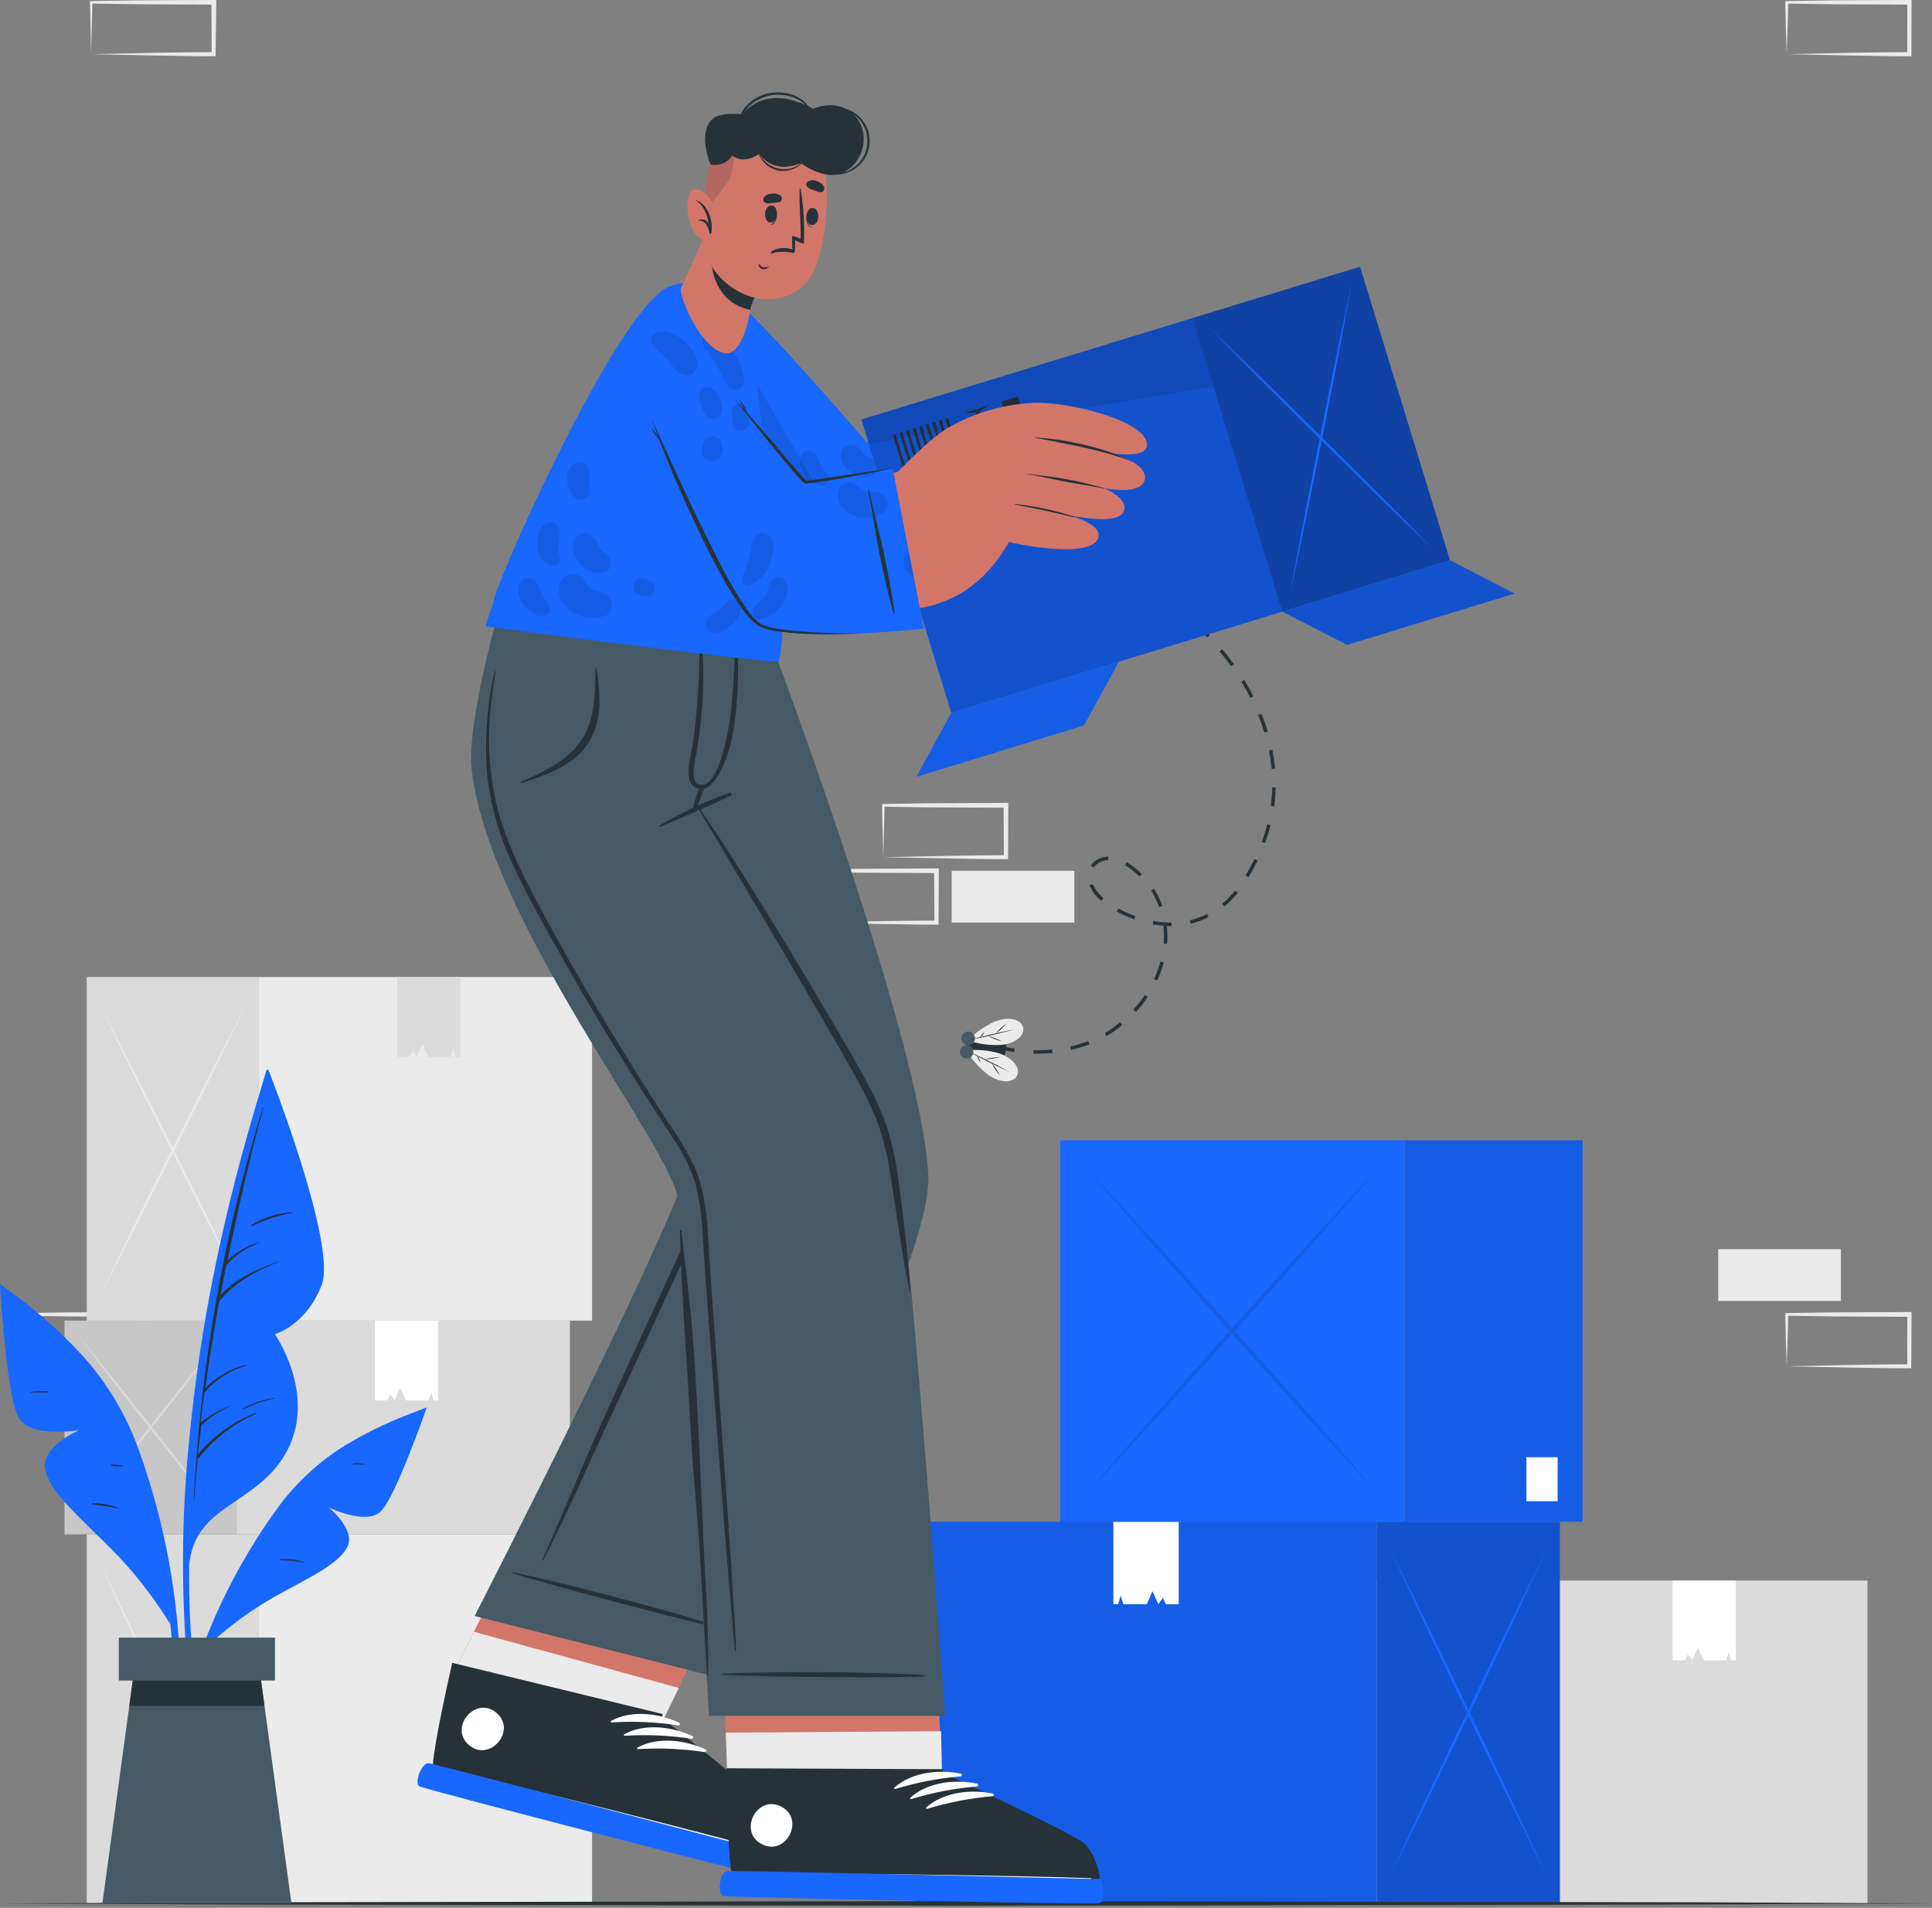 <svg width="160" height="158" viewBox="0 0 160 158" fill="none" xmlns="http://www.w3.org/2000/svg">
<rect x="0" y="0" width="160" height="158" fill="#808080" stroke="none"/>
<path d="M142.297 107.742H152.454V103.449H142.297V107.742Z" fill="#EBEBEB"/>
<path d="M147.967 113.155L153.088 113.047L155.612 113.005C156.452 112.986 157.288 113.005 158.124 112.982L157.952 113.155V108.862L158.144 109.054L153.065 109.031C151.373 109.031 149.677 108.985 147.986 108.966L148.089 108.862C148.089 109.564 148.059 110.27 148.039 110.983L147.967 113.155ZM147.967 113.155L147.898 111.049C147.878 110.335 147.851 109.61 147.848 108.881V108.747H147.955C149.647 108.724 151.342 108.686 153.034 108.682L158.113 108.659H158.305V108.851L158.282 113.143V113.316H158.113C157.257 113.316 156.398 113.316 155.543 113.297L152.988 113.254L147.967 113.155Z" fill="#EBEBEB"/>
<path d="M73.149 70.993L78.274 70.886L80.794 70.843C81.634 70.824 82.471 70.843 83.307 70.824L83.134 70.993L83.115 66.701L83.307 66.892L78.228 66.869C76.536 66.869 74.841 66.827 73.149 66.804L73.253 66.701C73.253 67.403 73.222 68.108 73.203 68.826L73.149 70.993ZM73.149 70.993L73.095 68.853C73.076 68.139 73.053 67.414 73.045 66.685V66.582H73.153C74.844 66.562 76.54 66.52 78.232 66.516L83.311 66.493H83.502V66.685L83.483 70.978V71.154H83.314C82.459 71.154 81.6 71.154 80.748 71.131L78.189 71.089L73.149 70.993Z" fill="#EBEBEB"/>
<path d="M78.815 76.406H88.972V72.113H78.815V76.406Z" fill="#EBEBEB"/>
<path d="M67.395 76.406L72.52 76.298L75.044 76.256C75.884 76.237 76.716 76.256 77.553 76.237L77.384 76.406L77.361 72.113L77.553 72.305L72.474 72.282C70.782 72.282 69.09 72.24 67.395 72.217L67.502 72.113C67.502 72.815 67.468 73.521 67.452 74.238L67.395 76.406ZM67.395 76.406L67.341 74.28C67.341 73.567 67.299 72.842 67.291 72.113V72.01H67.395C69.09 72.01 70.782 71.948 72.474 71.944L77.553 71.921H77.748V72.113L77.729 76.406V76.578H77.556C76.701 76.578 75.842 76.578 74.99 76.555L72.435 76.513L67.395 76.406Z" fill="#EBEBEB"/>
<path d="M1.876 113.155L7.001 113.047L9.525 113.005C10.361 112.986 11.197 113.005 12.034 112.982L11.865 113.155L11.842 108.862L12.034 109.054L6.955 109.031C5.263 109.031 3.567 108.985 1.876 108.966L1.979 108.862C1.979 109.564 1.949 110.27 1.929 110.983L1.876 113.155ZM1.876 113.155L1.822 111.049C1.803 110.335 1.78 109.61 1.772 108.881V108.747H1.876C3.567 108.724 5.263 108.686 6.955 108.682L12.034 108.659H12.225V108.851V113.143V113.316H12.053C11.197 113.316 10.338 113.316 9.486 113.297L6.932 113.254L1.876 113.155Z" fill="#EBEBEB"/>
<path d="M7.542 4.484L12.666 4.377L15.191 4.335C16.031 4.316 16.863 4.335 17.699 4.312L17.53 4.484L17.508 0.188L17.699 0.38L12.62 0.357C10.929 0.357 9.237 0.311 7.542 0.292L7.649 0.188C7.649 0.89 7.614 1.596 7.595 2.313L7.542 4.484ZM7.542 4.484L7.499 2.359C7.499 1.646 7.457 0.921 7.449 0.192V0.088H7.553C9.249 0.069 10.94 0.027 12.632 0.023L17.711 0H17.906V0.188L17.857 4.484V4.657H17.684C16.828 4.657 15.969 4.657 15.118 4.634L12.563 4.592L7.542 4.484Z" fill="#EBEBEB"/>
<path d="M147.967 4.484L153.088 4.377L155.612 4.335C156.452 4.316 157.288 4.335 158.124 4.312L157.952 4.484V0.192L158.144 0.384L153.065 0.361C151.373 0.361 149.677 0.315 147.986 0.295L148.089 0.192C148.089 0.894 148.059 1.6 148.039 2.317L147.967 4.484ZM147.967 4.484L147.898 2.359C147.878 1.646 147.851 0.921 147.848 0.192V0.088H147.955C149.647 0.069 151.342 0.027 153.034 0.023L158.113 0H158.305V0.188L158.293 4.484V4.657H158.124C157.269 4.657 156.41 4.657 155.554 4.634L152.999 4.592L147.967 4.484Z" fill="#EBEBEB"/>
<path d="M49.032 127.072H21.432V157.633H49.032V127.072Z" fill="#EBEBEB"/>
<path d="M7.185 157.637H21.436L21.436 127.072H7.185L7.185 157.637Z" fill="#DBDBDB"/>
<path d="M8.163 155.546C9.222 153.373 10.268 151.199 11.301 149.025L14.404 142.416L17.473 135.814C18.496 133.609 19.498 131.397 20.48 129.178C19.422 131.351 18.376 133.531 17.343 135.718L14.251 142.293L11.182 148.895C10.162 151.102 9.155 153.319 8.163 155.546Z" fill="#EBEBEB"/>
<path d="M8.163 129.178C9.155 131.4 10.158 133.612 11.171 135.814L14.239 142.416L17.331 148.991C18.367 151.177 19.413 153.351 20.469 155.512C19.477 153.292 18.474 151.08 17.462 148.876L14.393 142.274L11.301 135.699C10.265 133.525 9.219 131.351 8.163 129.178Z" fill="#EBEBEB"/>
<path d="M49.032 80.913H21.432V109.368H49.032V80.913Z" fill="#EBEBEB"/>
<path d="M7.185 109.372H21.436L21.436 80.913H7.185L7.185 109.372Z" fill="#DBDBDB"/>
<path d="M32.89 87.519H33.477H33.914L34.163 87.008L34.516 87.519L34.992 86.471L35.445 87.519H36.737H37.324L37.539 86.82L37.739 87.519H38.122V80.913H32.89V87.519Z" fill="#DBDBDB"/>
<path d="M8.163 107.558C9.222 105.538 10.268 103.504 11.301 101.459L14.393 95.321L17.462 89.183C18.485 87.138 19.487 85.078 20.469 83.004C19.41 85.029 18.364 87.059 17.331 89.095L14.239 95.214L11.171 101.351C10.158 103.42 9.155 105.489 8.163 107.558Z" fill="#EBEBEB"/>
<path d="M8.163 83.019C9.155 85.083 10.158 87.138 11.171 89.183L14.239 95.321L17.331 101.459C18.367 103.504 19.413 105.535 20.469 107.55C19.477 105.484 18.474 103.424 17.462 101.37L14.393 95.233L11.301 89.114C10.265 87.076 9.219 85.044 8.163 83.019Z" fill="#EBEBEB"/>
<path d="M23.25 107.604H26.315V104.539H23.25V107.604Z" fill="white"/>
<path d="M47.194 109.372H19.594V127.072H47.194V109.372Z" fill="#DBDBDB"/>
<path d="M5.343 127.072H19.594L19.594 109.372H5.343L5.343 127.072Z" fill="#C7C7C7"/>
<path d="M31.052 115.978H31.636H32.077L32.326 115.468L32.679 115.978L33.155 114.931L33.607 115.978H34.896H35.487L35.698 115.28L35.901 115.978H36.285V109.372H31.052V115.978Z" fill="white"/>
<path d="M6.326 126.009C7.382 124.73 8.428 123.44 9.464 122.138L12.555 118.249L15.624 114.34C16.632 113.036 17.633 111.726 18.628 110.412C17.574 111.69 16.528 112.981 15.49 114.282L12.398 118.176L9.329 122.081C8.319 123.393 7.318 124.702 6.326 126.009Z" fill="#DBDBDB"/>
<path d="M6.326 110.423C7.32 111.738 8.323 113.047 9.333 114.351L12.402 118.26L15.494 122.15C16.517 123.444 17.56 124.73 18.624 126.009C17.634 124.695 16.633 123.385 15.62 122.081L12.552 118.176L9.46 114.282C8.427 112.999 7.382 111.712 6.326 110.423Z" fill="#DBDBDB"/>
<path d="M154.656 130.9H127.056V157.637H154.656V130.9Z" fill="#DBDBDB"/>
<path d="M112.809 157.637H127.06V130.9H112.809V157.637Z" fill="#C7C7C7"/>
<path d="M138.515 137.506H139.098H139.539L139.788 136.995L140.141 137.506L140.617 136.458L141.069 137.506H142.358H142.949L143.164 136.804L143.363 137.506H143.747V130.9H138.515V137.506Z" fill="white"/>
<path d="M113.788 156.045C114.844 154.104 115.89 152.155 116.925 150.199L120.017 144.322L123.086 138.422C124.109 136.451 125.11 134.474 126.09 132.492C125.036 134.433 123.99 136.382 122.952 138.338L119.86 144.211L116.81 150.115C115.798 152.086 114.79 154.063 113.788 156.045Z" fill="#DBDBDB"/>
<path d="M113.788 132.492C114.782 134.474 115.785 136.451 116.795 138.422L119.845 144.322L122.936 150.199C123.972 152.155 125.018 154.104 126.074 156.045C125.085 154.061 124.083 152.084 123.071 150.115L120.002 144.211L116.91 138.338C115.885 136.382 114.844 134.433 113.788 132.492Z" fill="#DBDBDB"/>
<path d="M114.029 126.028H75.792V157.622H114.029V126.028Z" fill="#1867FF"/>
<path opacity="0.1" d="M114.029 126.028H75.792V157.622H114.029V126.028Z" fill="black"/>
<path d="M129.182 126.032H114.029V157.625H129.182V126.032Z" fill="#1867FF"/>
<path opacity="0.2" d="M129.182 126.032H114.029V157.625H129.182V126.032Z" fill="black"/>
<path d="M128.134 155.447C127.014 153.201 125.903 150.948 124.801 148.688L121.513 141.89L118.268 135.066C117.194 132.787 116.129 130.501 115.073 128.207C116.198 130.455 117.31 132.708 118.41 134.966L121.693 141.764L124.939 148.588C126.018 150.866 127.083 153.153 128.134 155.447Z" fill="#1867FF"/>
<path d="M128.134 128.207C127.081 130.509 126.015 132.795 124.939 135.066L121.693 141.89L118.41 148.688C117.308 150.946 116.195 153.199 115.073 155.447C116.129 153.145 117.194 150.859 118.268 148.588L121.513 141.764L124.801 134.97C125.903 132.707 127.014 130.452 128.134 128.207Z" fill="#1867FF"/>
<path d="M97.615 132.856H97.013H96.556L96.299 132.331L95.935 132.856L95.44 131.775L94.976 132.856H93.641H93.031L92.809 132.135L92.601 132.856H92.206V126.032H97.615V132.856Z" fill="white"/>
<path d="M116.335 94.439H87.806V126.028H116.335V94.439Z" fill="#1867FF"/>
<path d="M131.065 94.439H116.335V126.032H131.065V94.439Z" fill="#1867FF"/>
<path opacity="0.1" d="M131.065 94.439H116.335V126.032H131.065V94.439Z" fill="black"/>
<g opacity="0.1">
<path d="M114.244 123.853C112.15 121.605 110.073 119.352 108.014 117.094L101.865 110.281L95.808 103.457C93.798 101.179 91.808 98.892 89.839 96.598C91.936 98.846 94.013 101.101 96.069 103.361L102.207 110.155L108.264 116.979C110.281 119.268 112.275 121.559 114.244 123.853Z" fill="black"/>
<path d="M114.244 96.614C112.272 98.915 110.283 101.202 108.275 103.473L102.218 110.281L96.081 117.079C94.035 119.337 91.958 121.59 89.851 123.838C91.823 121.536 93.812 119.25 95.82 116.979L101.865 110.17L108.003 103.377C110.067 101.113 112.147 98.859 114.244 96.614Z" fill="black"/>
</g>
<path d="M128.994 120.685H126.412V124.329H128.994V120.685Z" fill="white"/>
<path d="M0 157.637L20.001 157.541L40.002 157.51L80 157.445L119.998 157.51L139.999 157.541L160 157.637L139.999 157.729L119.998 157.764L80 157.829L40.002 157.764L20.001 157.729L0 157.637Z" fill="#263238"/>
<path d="M95.237 48.829C95.022 48.691 94.807 48.556 94.592 48.426L94.742 48.176L95.394 48.587L95.237 48.829Z" fill="#263238"/>
<path d="M85.869 87.265H85.593V86.978C86.105 86.989 86.618 86.97 87.127 86.92L87.158 87.208C86.74 87.239 86.303 87.265 85.869 87.265ZM88.716 86.951L88.654 86.671C89.153 86.558 89.643 86.408 90.12 86.222L90.223 86.49C89.733 86.679 89.229 86.83 88.716 86.943V86.951ZM91.642 85.8L91.501 85.551C91.941 85.293 92.361 85.001 92.755 84.676L92.939 84.895C92.533 85.234 92.099 85.538 91.642 85.804V85.8ZM94.071 83.805L93.86 83.61C94.204 83.231 94.52 82.829 94.807 82.405L95.045 82.566C94.751 83.005 94.425 83.422 94.071 83.813V83.805ZM95.828 81.201L95.567 81.078C95.785 80.616 95.964 80.136 96.1 79.643L96.376 79.72C96.237 80.23 96.053 80.727 95.828 81.204V81.201ZM96.656 78.163L96.368 78.14C96.368 77.932 96.395 77.721 96.395 77.518C96.394 77.234 96.377 76.949 96.345 76.666C96.047 76.647 95.75 76.609 95.455 76.555L95.505 76.271C95.974 76.356 96.449 76.4 96.925 76.402H97.024V76.689H96.921H96.633C96.664 76.967 96.679 77.246 96.679 77.526C96.683 77.733 96.671 77.952 96.656 78.166V78.163ZM98.601 76.498L98.536 76.218C99.029 76.101 99.507 75.926 99.959 75.696L100.089 75.953C99.617 76.194 99.117 76.378 98.601 76.502V76.498ZM93.929 76.141C93.433 75.962 92.952 75.744 92.49 75.489L92.632 75.24C93.079 75.486 93.544 75.697 94.025 75.869L93.929 76.141ZM95.992 75.128C95.824 74.649 95.603 74.189 95.333 73.759L95.574 73.605C95.859 74.053 96.09 74.532 96.265 75.032L95.992 75.128ZM101.409 75.067L101.225 74.848C101.614 74.519 101.97 74.153 102.287 73.755L102.51 73.935C102.182 74.352 101.813 74.735 101.409 75.078V75.067ZM91.19 74.607L91.109 74.53C90.73 74.196 90.427 73.784 90.223 73.322L90.492 73.214C90.679 73.637 90.956 74.014 91.305 74.319L91.382 74.388L91.19 74.607ZM103.4 72.646L103.154 72.497C103.423 72.052 103.672 71.595 103.891 71.147L104.152 71.273C103.929 71.73 103.676 72.194 103.4 72.646ZM94.377 72.589C94.027 72.249 93.641 71.948 93.227 71.691L93.169 71.653L93.319 71.407L93.38 71.446C93.808 71.716 94.205 72.031 94.566 72.385L94.377 72.589ZM90.568 71.849L90.331 71.687C90.495 71.457 90.712 71.269 90.965 71.141C91.218 71.013 91.497 70.947 91.781 70.951V71.239C91.545 71.237 91.312 71.292 91.101 71.398C90.89 71.504 90.708 71.658 90.568 71.849ZM104.762 69.827L104.493 69.727C104.671 69.246 104.823 68.755 104.95 68.258L105.226 68.327C105.102 68.836 104.948 69.337 104.765 69.827H104.762ZM105.529 66.785L105.241 66.747C105.31 66.238 105.349 65.725 105.36 65.212H105.648C105.637 65.738 105.598 66.263 105.529 66.785ZM105.306 63.678C105.26 63.163 105.187 62.651 105.088 62.143L105.372 62.086C105.472 62.6 105.546 63.118 105.594 63.639L105.306 63.678ZM104.712 60.663C104.566 60.179 104.393 59.692 104.194 59.209L104.462 59.101C104.662 59.589 104.846 60.087 104.988 60.578L104.712 60.663ZM103.561 57.805C103.331 57.356 103.074 56.903 102.794 56.458L103.039 56.309C103.315 56.758 103.576 57.218 103.806 57.674L103.561 57.805ZM101.946 55.173C101.651 54.759 101.332 54.349 101.002 53.95L101.225 53.766C101.558 54.168 101.881 54.586 102.18 55.005L101.946 55.173ZM99.982 52.787C99.633 52.404 99.265 52.047 98.889 51.694L99.084 51.483C99.468 51.844 99.852 52.216 100.189 52.592L99.982 52.787ZM97.73 50.666C97.347 50.34 96.928 50.018 96.518 49.711L96.687 49.481C97.105 49.788 97.519 50.114 97.914 50.447L97.73 50.666Z" fill="#263238"/>
<path d="M83.986 87.127C83.727 87.095 83.471 87.049 83.218 86.989L83.287 86.709C83.287 86.709 83.564 86.778 84.024 86.843L83.986 87.127Z" fill="#263238"/>
<path d="M80.115 86.556C79.935 88.09 83.069 88.949 83.307 86.939C83.544 84.929 80.295 85.01 80.115 86.556Z" fill="#263238"/>
<path d="M84.22 89.095C83.928 89.674 82.896 89.755 81.83 89.011C81.106 88.458 80.494 87.772 80.027 86.989C80.929 86.895 81.84 86.975 82.712 87.223C83.974 87.649 84.526 88.508 84.22 89.095Z" fill="#EBEBEB"/>
<path d="M80.038 86.989C80.644 87.262 81.239 87.557 81.834 87.849C82.428 88.14 83.015 88.451 83.594 88.773C82.988 88.501 82.394 88.205 81.799 87.914C81.204 87.622 80.618 87.311 80.038 86.989Z" fill="#263238"/>
<path d="M82.823 89.084C82.686 88.924 82.558 88.756 82.44 88.581C82.324 88.407 82.219 88.227 82.125 88.04C82.263 88.2 82.391 88.368 82.509 88.543C82.626 88.716 82.731 88.897 82.823 89.084Z" fill="#263238"/>
<path d="M81.534 87.737C81.746 87.682 81.959 87.639 82.175 87.607C82.392 87.576 82.612 87.557 82.831 87.549C82.406 87.655 81.972 87.718 81.534 87.737Z" fill="#263238"/>
<path d="M81.201 87.99C81.069 87.826 80.975 87.635 80.925 87.43C81.056 87.594 81.151 87.786 81.201 87.99Z" fill="#263238"/>
<path d="M84.726 85.079C84.576 84.446 83.594 84.131 82.386 84.607C81.552 84.978 80.797 85.506 80.161 86.161C81.023 86.459 81.935 86.589 82.846 86.544C84.139 86.437 84.879 85.731 84.726 85.079Z" fill="#EBEBEB"/>
<path d="M80.161 86.161C80.813 86.038 81.462 85.885 82.106 85.735C82.75 85.585 83.395 85.424 84.024 85.244C83.376 85.367 82.727 85.52 82.083 85.67C81.439 85.819 80.802 85.98 80.161 86.161Z" fill="#263238"/>
<path d="M83.357 84.764C83.19 84.883 83.029 85.011 82.877 85.148C82.725 85.291 82.58 85.442 82.444 85.601C82.612 85.484 82.772 85.356 82.923 85.217C83.076 85.075 83.221 84.924 83.357 84.764Z" fill="#263238"/>
<path d="M81.784 85.777C82.172 85.979 82.581 86.14 83.004 86.257C82.616 86.053 82.207 85.892 81.784 85.777Z" fill="#263238"/>
<path d="M81.534 85.455C81.451 85.517 81.375 85.59 81.308 85.67C81.242 85.752 81.184 85.841 81.135 85.934C81.219 85.871 81.295 85.797 81.362 85.716C81.431 85.637 81.49 85.55 81.534 85.455Z" fill="#263238"/>
<path d="M80.115 86.556C80.225 86.568 80.329 86.613 80.413 86.685C80.497 86.757 80.558 86.852 80.589 86.958C80.619 87.064 80.617 87.177 80.584 87.283C80.55 87.388 80.486 87.481 80.399 87.55C80.313 87.619 80.208 87.661 80.097 87.67C79.987 87.679 79.877 87.656 79.78 87.602C79.683 87.549 79.604 87.468 79.553 87.37C79.502 87.272 79.481 87.16 79.494 87.05C79.511 86.903 79.586 86.768 79.702 86.675C79.819 86.582 79.967 86.539 80.115 86.556Z" fill="#455A64"/>
<path d="M80.246 85.439C80.319 85.448 80.39 85.471 80.454 85.507C80.519 85.543 80.575 85.591 80.621 85.649C80.667 85.707 80.701 85.773 80.721 85.844C80.741 85.915 80.747 85.99 80.739 86.063C80.73 86.136 80.707 86.207 80.671 86.272C80.635 86.336 80.587 86.393 80.529 86.438C80.471 86.484 80.405 86.518 80.334 86.538C80.263 86.558 80.188 86.564 80.115 86.556C79.967 86.538 79.832 86.463 79.74 86.346C79.647 86.229 79.605 86.08 79.622 85.932C79.639 85.784 79.715 85.649 79.832 85.557C79.949 85.464 80.097 85.422 80.246 85.439Z" fill="#455A64"/>
<path d="M45.476 122.676C45.476 122.676 37.297 139.052 37.294 139.052C36.618 142.431 36.089 145.412 35.955 146.977C35.953 146.986 35.953 146.995 35.955 147.004C35.884 147.366 35.898 147.741 35.997 148.097C35.995 148.106 35.995 148.115 35.997 148.124C36.868 149.006 63.743 155.194 64.767 155.094C65.791 154.994 65.573 152.106 64.721 151.035C63.87 149.965 54.636 142.98 54.636 142.98L62.63 126.577L45.476 122.676Z" fill="#D3766A"/>
<path d="M64.361 155.109C63.352 155.209 36.879 149.018 36.012 148.139C36.011 148.13 36.011 148.121 36.012 148.112C35.912 147.756 35.896 147.382 35.966 147.019C35.963 147.01 35.963 147.001 35.966 146.992C36.097 145.427 36.63 142.446 37.301 139.063L39.258 135.143L56.217 139.792L54.652 143.007C54.652 143.007 63.474 149.977 64.33 151.062C65.185 152.148 65.373 155.013 64.361 155.109Z" fill="#EBEBEB"/>
<path d="M64.729 154.68C63.705 154.756 36.764 147.89 35.905 146.977C35.575 146.635 36.346 142.65 37.417 137.862L37.451 137.713L54.882 141.952L54.801 142.243C54.801 142.243 63.935 149.486 64.775 150.59C65.615 151.695 65.749 154.607 64.729 154.68Z" fill="#263238"/>
<path d="M64.687 153.556C60.176 152.29 41.855 147.594 37.298 146.682C37.259 146.682 37.252 146.701 37.298 146.712C41.743 148.066 60.103 152.612 64.679 153.617C64.767 153.652 64.783 153.582 64.687 153.556Z" fill="white"/>
<path d="M56.247 142.669C54.544 141.879 52.289 141.595 50.601 142.523C50.535 142.558 50.601 142.65 50.647 142.646C52.495 142.53 54.351 142.612 56.182 142.892C56.209 142.893 56.236 142.886 56.258 142.87C56.28 142.855 56.296 142.832 56.303 142.806C56.311 142.78 56.31 142.753 56.299 142.728C56.289 142.703 56.271 142.682 56.247 142.669Z" fill="white"/>
<path d="M57.337 143.774C55.637 142.987 53.382 142.704 51.69 143.628C51.625 143.663 51.69 143.755 51.74 143.755C53.589 143.637 55.444 143.719 57.275 144C57.303 144.003 57.331 143.996 57.354 143.98C57.377 143.964 57.394 143.94 57.402 143.913C57.409 143.886 57.406 143.857 57.395 143.832C57.383 143.806 57.362 143.786 57.337 143.774Z" fill="white"/>
<path d="M58.43 144.882C56.727 144.092 54.471 143.808 52.783 144.733C52.718 144.771 52.783 144.863 52.833 144.859C54.681 144.744 56.535 144.826 58.365 145.105C58.392 145.106 58.418 145.099 58.441 145.083C58.462 145.068 58.479 145.045 58.486 145.02C58.494 144.994 58.492 144.966 58.482 144.941C58.472 144.916 58.454 144.895 58.43 144.882Z" fill="white"/>
<path d="M65.385 153.82C65.818 154.127 65.3 155.719 64.921 155.761C64.541 155.804 35.199 148.185 34.735 147.944C34.271 147.702 34.908 145.96 35.502 146.026C36.097 146.091 65.385 153.82 65.385 153.82Z" fill="#1867FF"/>
<path d="M41.13 141.863C39.427 140.39 37.133 143.037 38.828 144.514C40.524 145.991 42.837 143.34 41.13 141.863Z" fill="white"/>
<path d="M39.308 133.835L58.963 138.791C58.963 138.791 77.284 105.728 76.874 97.324C76.31 85.731 62.7 50.087 62.7 50.087H46.404C46.404 50.087 57.218 88.62 57.368 95.103C57.433 98.493 39.308 133.835 39.308 133.835Z" fill="#455A64"/>
<path d="M59.803 134.801C58.756 134.383 49.4 131.683 42.419 130.198C42.411 130.201 42.404 130.206 42.4 130.212C42.395 130.219 42.392 130.227 42.392 130.235C42.392 130.243 42.395 130.251 42.4 130.257C42.404 130.264 42.411 130.269 42.419 130.271C44.617 131.038 58.488 134.694 59.788 134.874C59.819 134.886 59.849 134.832 59.803 134.801Z" fill="#263238"/>
<path d="M58.718 86.824C57.421 81.385 56.032 75.961 54.575 70.571C53.117 65.182 51.556 59.742 49.841 54.395C49.634 53.739 49.415 53.091 49.204 52.438C49.198 52.418 49.184 52.4 49.165 52.39C49.146 52.379 49.123 52.377 49.103 52.383C49.082 52.389 49.064 52.403 49.054 52.422C49.043 52.441 49.041 52.464 49.047 52.484C50.581 57.813 52.116 63.129 53.57 68.477C55.024 73.824 56.408 79.187 57.713 84.588C58.039 85.923 58.357 87.254 58.668 88.593C59.029 89.965 59.308 91.357 59.504 92.763C59.665 94.105 59.573 95.466 59.232 96.775C58.861 98.061 58.377 99.311 57.785 100.511C55.435 105.613 53.086 110.716 50.739 115.821C48.391 120.938 48.011 122.104 45.752 127.264C45.472 127.904 45.192 128.545 44.923 129.182C44.923 129.224 44.965 129.262 44.989 129.216C47.559 124.16 47.954 122.944 50.359 117.796C52.764 112.648 55.154 107.439 57.54 102.257C58.614 99.917 59.876 97.531 60.037 94.915C60.198 92.183 59.339 89.444 58.718 86.824Z" fill="#263238"/>
<path d="M59.608 129.151L60.237 147.18C60.341 150.633 60.49 153.652 60.717 155.205C60.715 155.214 60.715 155.223 60.717 155.232C60.729 155.601 60.827 155.962 61 156.287L61.023 156.31C62.071 156.974 89.648 156.958 90.611 156.632C91.573 156.306 90.722 153.544 89.651 152.689C88.581 151.833 78.017 147.119 78.017 147.119L77.215 129.109L59.608 129.151Z" fill="#D3766A"/>
<path d="M60.106 143.49C60.106 143.49 60.237 147.18 60.237 147.192C60.34 150.644 60.49 153.663 60.716 155.217C60.715 155.225 60.715 155.235 60.716 155.243C60.769 155.605 60.864 155.959 61 156.298L61.023 156.321C62.071 156.985 89.648 156.97 90.61 156.644C91.573 156.317 90.722 153.556 89.651 152.7C88.581 151.845 78.017 147.13 78.017 147.13L77.936 143.375L60.106 143.49Z" fill="#EBEBEB"/>
<path d="M90.626 156.613C89.651 156.924 61.856 156.494 60.805 155.803C60.421 155.546 60.229 151.496 60.16 146.597V146.444L78.097 146.52V146.827C78.097 146.827 88.666 151.749 89.736 152.627C90.806 153.506 91.604 156.314 90.626 156.613Z" fill="#263238"/>
<path d="M90.33 155.547C85.647 155.359 66.735 155.044 62.09 155.217C62.051 155.217 62.051 155.244 62.09 155.244C66.727 155.531 85.643 155.696 90.33 155.627C90.426 155.604 90.43 155.547 90.33 155.547Z" fill="white"/>
<path d="M79.593 146.896C77.756 146.513 75.493 146.77 74.066 148.047C74.008 148.097 74.066 148.174 74.142 148.158C75.913 147.618 77.737 147.267 79.582 147.111C79.604 147.104 79.624 147.09 79.638 147.072C79.652 147.053 79.66 147.031 79.662 147.008C79.663 146.984 79.657 146.961 79.645 146.941C79.633 146.922 79.615 146.906 79.593 146.896Z" fill="white"/>
<path d="M80.913 147.717C79.072 147.334 76.812 147.594 75.385 148.887C75.328 148.937 75.385 149.014 75.458 148.995C77.23 148.453 79.055 148.104 80.901 147.951C80.929 147.948 80.955 147.935 80.974 147.914C80.993 147.893 81.004 147.867 81.005 147.839C81.007 147.811 80.998 147.783 80.981 147.761C80.965 147.739 80.94 147.723 80.913 147.717Z" fill="white"/>
<path d="M82.229 148.542C80.391 148.158 78.132 148.415 76.701 149.693C76.647 149.743 76.701 149.819 76.778 149.804C78.549 149.264 80.372 148.913 82.217 148.757C82.24 148.75 82.259 148.736 82.273 148.717C82.288 148.699 82.296 148.677 82.297 148.653C82.298 148.63 82.293 148.607 82.28 148.587C82.268 148.567 82.25 148.551 82.229 148.542Z" fill="white"/>
<path d="M91.067 155.623C91.562 155.823 91.427 157.491 91.067 157.618C90.706 157.745 60.379 157.142 59.884 157.02C59.389 156.897 59.589 155.052 60.191 154.963C60.793 154.875 91.067 155.623 91.067 155.623Z" fill="#1867FF"/>
<path d="M64.702 149.62C62.703 148.58 61.085 151.687 63.087 152.727C65.09 153.767 66.704 150.659 64.702 149.62Z" fill="white"/>
<path d="M62.496 50.056C62.423 50.39 58.361 66.451 57.855 66.751C57.279 67.092 72.615 87.726 74.434 97.857C75.585 104.336 78.27 142.101 78.27 142.101H58.714C58.714 142.101 56.796 110.028 56.159 99.46C55.91 95.359 40.527 76.402 39.066 63.762C38.605 59.781 41.467 50.041 41.467 50.041L62.496 50.056Z" fill="#455A64"/>
<path d="M58.219 126.842C57.989 121.529 57.778 116.204 57.391 110.899C57.172 107.892 56.742 104.98 56.443 101.984C56.443 101.827 56.301 101.789 56.305 101.95C56.443 107.286 56.884 112.564 57.168 117.896C57.452 123.228 57.724 124.471 58.027 129.788C58.196 132.795 58.346 135.803 58.58 138.806C58.582 138.814 58.587 138.821 58.594 138.825C58.6 138.83 58.608 138.833 58.616 138.833C58.624 138.833 58.632 138.83 58.639 138.825C58.645 138.821 58.65 138.814 58.653 138.806C58.664 133.466 58.453 132.174 58.219 126.842Z" fill="#263238"/>
<path d="M74.453 98.11C74.286 96.707 74.014 95.318 73.64 93.956C73.237 92.635 72.706 91.356 72.056 90.139C70.725 87.584 69.209 85.114 67.748 82.632C66.286 80.15 64.763 77.614 63.221 75.136C62.354 73.745 61.484 72.355 60.609 70.966C59.719 69.566 58.779 68.193 57.862 66.812C57.855 66.8 57.844 66.792 57.83 66.789C57.817 66.785 57.803 66.787 57.791 66.795C57.78 66.802 57.771 66.813 57.768 66.826C57.765 66.84 57.767 66.854 57.774 66.866C59.27 69.374 60.751 71.887 62.247 74.396C63.743 76.904 65.216 79.421 66.689 81.937C68.162 84.454 69.593 86.893 70.981 89.41C71.665 90.605 72.254 91.851 72.742 93.138C73.196 94.472 73.526 95.845 73.728 97.239C74.25 100.488 74.676 103.76 75.328 106.979C75.33 106.986 75.335 106.993 75.342 106.998C75.348 107.003 75.356 107.005 75.364 107.005C75.372 107.005 75.38 107.003 75.387 106.998C75.393 106.993 75.398 106.986 75.401 106.979C75.197 104.017 74.844 101.052 74.453 98.11Z" fill="#263238"/>
<path d="M76.547 138.749C75.431 138.603 66.911 138.307 59.784 138.614C59.738 138.614 59.742 138.683 59.784 138.687C62.105 138.891 75.228 138.983 76.536 138.829C76.57 138.825 76.586 138.756 76.547 138.749Z" fill="#263238"/>
<path d="M60.406 65.653C58.413 66.379 56.488 67.278 54.652 68.339C54.636 68.346 54.624 68.359 54.617 68.375C54.611 68.391 54.612 68.409 54.619 68.425C54.626 68.441 54.639 68.453 54.656 68.459C54.672 68.465 54.69 68.465 54.705 68.458C56.646 67.621 58.63 66.823 60.525 65.884C60.555 65.868 60.578 65.841 60.589 65.808C60.599 65.775 60.596 65.74 60.58 65.709C60.565 65.679 60.537 65.656 60.505 65.645C60.472 65.635 60.436 65.638 60.406 65.653Z" fill="#263238"/>
<path d="M60.992 52.358C60.992 52.293 60.87 52.277 60.87 52.358C60.87 54.525 60.761 56.692 60.544 58.848C60.452 59.849 59.646 65.37 57.912 64.986C57.621 64.917 57.475 64.633 57.429 64.192C57.434 63.619 57.511 63.05 57.659 62.496C57.851 61.346 58.004 60.195 58.104 59.009C58.307 56.831 58.284 54.638 58.035 52.465C58.032 52.453 58.025 52.442 58.014 52.434C58.004 52.427 57.992 52.422 57.979 52.422C57.967 52.422 57.954 52.427 57.944 52.434C57.934 52.442 57.927 52.453 57.924 52.465C57.974 55.484 57.797 58.503 57.394 61.495C57.176 62.934 56.451 65.101 57.958 65.331C59.466 65.561 60.482 61.929 60.666 60.935C61.146 58.102 61.256 55.219 60.992 52.358Z" fill="#263238"/>
<path d="M57.958 65.105C57.805 65.479 57.676 65.864 57.575 66.256C57.464 66.556 57.41 66.875 57.413 67.195C57.415 67.209 57.421 67.221 57.43 67.231C57.439 67.24 57.451 67.247 57.464 67.25C57.477 67.253 57.49 67.252 57.502 67.247C57.515 67.242 57.525 67.233 57.532 67.222C57.714 66.94 57.85 66.63 57.935 66.305C58.069 65.949 58.208 65.6 58.319 65.239C58.337 65.191 58.335 65.138 58.313 65.092C58.292 65.046 58.254 65.01 58.206 64.992C58.158 64.974 58.105 64.976 58.059 64.997C58.012 65.018 57.976 65.057 57.958 65.105Z" fill="#263238"/>
<path d="M58.775 104.616C58.591 101.885 58.603 99.004 57.44 96.472C56.823 95.238 56.113 94.053 55.315 92.927C54.522 91.715 53.74 90.497 52.968 89.272C49.899 84.373 46.937 79.375 44.241 74.254C42.94 71.787 41.743 69.24 41.091 66.517C40.455 63.651 40.334 60.694 40.734 57.786C40.827 57.061 40.926 56.34 41.045 55.618C41.046 55.609 41.043 55.599 41.037 55.591C41.031 55.584 41.022 55.578 41.013 55.576C41.003 55.574 40.993 55.575 40.985 55.579C40.976 55.583 40.969 55.59 40.965 55.599C40.334 58.365 40.118 61.209 40.324 64.038C40.619 66.743 41.381 69.377 42.576 71.822C43.765 74.396 45.181 76.874 46.577 79.34C48.017 81.898 49.498 84.418 51.023 86.901C52.557 89.379 54.138 91.807 55.722 94.247C56.53 95.398 57.16 96.664 57.59 98.002C57.939 99.399 58.139 100.829 58.188 102.268C58.572 108.306 60.106 128.38 60.651 134.387C60.716 135.154 60.785 135.921 60.858 136.689C60.856 136.697 60.856 136.705 60.857 136.713C60.859 136.721 60.862 136.729 60.867 136.735C60.872 136.742 60.879 136.747 60.886 136.751C60.894 136.755 60.902 136.757 60.91 136.757C60.918 136.757 60.926 136.755 60.934 136.751C60.941 136.747 60.948 136.742 60.953 136.735C60.958 136.729 60.961 136.721 60.963 136.713C60.964 136.705 60.964 136.697 60.962 136.689C60.732 130.658 59.17 110.635 58.775 104.616Z" fill="#263238"/>
<path d="M49.389 55.35C49.389 55.308 49.319 55.323 49.319 55.35C49.262 57.026 49.319 58.76 48.664 60.337C48.073 61.791 46.884 62.811 45.553 63.574C44.778 64.009 43.981 64.399 43.163 64.744C43.105 64.771 43.128 64.863 43.193 64.844C44.728 64.353 46.312 63.82 47.597 62.792C48.97 61.687 49.573 60.087 49.638 58.361C49.661 57.352 49.578 56.342 49.389 55.35Z" fill="#263238"/>
<path d="M57.901 28.026C60.095 34.762 66.021 46.236 68.139 47.62C70.015 48.844 78.841 47.478 82.716 46.546C84.158 46.197 80.913 35.203 79.375 35.606C77.529 36.089 72.032 37.328 71.633 37.021C71.235 36.715 65.692 29.886 61.764 25.866C58.188 22.226 57.072 25.479 57.901 28.026Z" fill="#D3766A"/>
<path d="M81.868 46.631C82.609 46.539 88.873 46.247 91.746 44.686C93.28 43.853 97.197 41.099 96.806 40.109C96.449 39.208 95.191 39.699 95.191 39.699C95.191 39.699 96.921 38.445 96.414 37.194C95.908 35.944 93.817 36.883 93.817 36.883C93.817 36.883 95.501 35.464 94.907 34.256C94.312 33.047 92.371 34.34 92.371 34.34C92.371 34.34 93.971 33.116 93.062 32.326C91.965 31.375 89.268 33.968 87.446 34.574C87.031 34.712 78.868 36.776 78.868 36.776L81.868 46.631Z" fill="#D3766A"/>
<path d="M92.302 34.306C90.315 36.204 89.114 36.691 86.46 37.229C86.41 37.229 86.414 37.321 86.46 37.313C89.107 37.025 90.699 36.63 92.39 34.398C92.482 34.286 92.394 34.214 92.302 34.306Z" fill="#263238"/>
<path d="M93.752 36.837C91.516 38.633 90.219 39.17 87.48 39.937C87.442 39.937 87.457 40.017 87.499 40.01C90.246 39.48 91.826 39.051 93.825 36.964C93.917 36.872 93.856 36.757 93.752 36.837Z" fill="#263238"/>
<path d="M95.056 39.73C92.755 41.31 91.37 41.966 88.615 42.369C88.602 42.369 88.59 42.374 88.58 42.383C88.571 42.393 88.566 42.406 88.566 42.419C88.566 42.432 88.571 42.445 88.58 42.454C88.59 42.463 88.602 42.469 88.615 42.469C91.466 42.331 93.219 41.529 95.087 39.806C95.225 39.699 95.198 39.634 95.056 39.73Z" fill="#263238"/>
<path d="M76.728 37.129C76.728 37.129 79.01 34.547 80.261 33.634C81.511 32.721 87.434 31.034 87.871 32.292C88.435 33.918 85.209 35.564 83.525 36.162C83.525 36.162 84.833 39.922 82.758 41.602C80.683 43.282 76.728 37.129 76.728 37.129Z" fill="#D3766A"/>
<path d="M87.883 32.794C87.327 34.647 85.064 35.291 83.472 35.993C83.448 36.004 83.427 36.019 83.411 36.039C83.394 36.058 83.382 36.082 83.376 36.107C83.371 36.132 83.371 36.157 83.376 36.182C83.382 36.208 83.394 36.231 83.41 36.25C83.855 37.862 84.009 40.263 82.881 41.621C82.85 41.659 82.9 41.713 82.938 41.678C84.346 40.389 84.385 38.015 83.786 36.281C85.432 35.587 87.672 34.839 87.898 32.802C87.902 32.794 87.887 32.794 87.883 32.794Z" fill="#263238"/>
<path d="M81.864 48.522L78.972 35.349L71.814 36.649C68.991 33.416 63.348 26.952 61.073 25.011C58.388 22.732 56.631 24.443 57.621 27.895C59.857 35.786 66.397 47.371 68.108 48.464C70.59 50.056 81.864 48.522 81.864 48.522Z" fill="#1867FF"/>
<path opacity="0.1" d="M71.645 40.658C71.999 40.735 72.36 40.777 72.723 40.785C73.49 40.888 73.828 42.02 73.13 42.449C72.763 42.675 72.349 42.812 71.919 42.849C71.49 42.885 71.059 42.821 70.659 42.66C69.892 42.361 69.244 41.617 69.409 40.742C69.437 40.579 69.507 40.426 69.613 40.299C69.718 40.171 69.854 40.072 70.009 40.013C70.163 39.953 70.33 39.935 70.494 39.959C70.658 39.983 70.812 40.05 70.943 40.152C71.156 40.348 71.391 40.518 71.645 40.658ZM69.666 37.524C69.389 38.828 71.407 39.948 72.439 39.254C72.522 39.191 72.59 39.11 72.638 39.017C72.685 38.924 72.711 38.822 72.714 38.718C72.717 38.613 72.696 38.51 72.653 38.415C72.61 38.32 72.546 38.235 72.466 38.168C72.163 37.923 71.91 37.885 71.641 37.662C71.547 37.589 71.465 37.502 71.396 37.405C71.243 37.195 71.049 37.02 70.824 36.891C70.707 36.841 70.581 36.818 70.454 36.824C70.327 36.831 70.203 36.865 70.091 36.926C69.98 36.987 69.883 37.073 69.81 37.176C69.736 37.28 69.687 37.399 69.666 37.524ZM66.447 37.593C66.033 38.134 66.344 38.947 66.708 39.438C66.872 39.683 67.098 39.879 67.363 40.008C67.628 40.137 67.922 40.193 68.216 40.171C68.323 40.156 68.423 40.11 68.505 40.039C68.586 39.968 68.646 39.876 68.676 39.772C68.706 39.668 68.705 39.558 68.674 39.454C68.642 39.351 68.582 39.259 68.499 39.189C68.269 39.013 68.085 38.784 67.963 38.521C67.782 38.115 67.663 37.589 67.195 37.413C67.067 37.36 66.926 37.349 66.792 37.382C66.658 37.414 66.537 37.488 66.447 37.593ZM74.944 46.124C74.403 47.218 76.049 48.46 77.046 48.246C77.38 48.173 77.702 47.735 77.407 47.421C77.169 47.168 76.885 46.968 76.662 46.7C76.39 46.374 76.241 45.956 75.815 45.791C75.655 45.724 75.475 45.721 75.312 45.783C75.15 45.845 75.018 45.967 74.944 46.124ZM59.492 32.717C59.398 32.538 59.268 32.38 59.109 32.253C59.324 32.803 59.55 33.354 59.788 33.907C59.801 33.491 59.699 33.079 59.492 32.717ZM61.629 31.567C61.554 30.619 61.184 29.719 60.571 28.993C60.11 28.398 59.312 27.458 58.468 27.662C58.379 27.69 58.3 27.746 58.245 27.822C58.19 27.898 58.16 27.99 58.161 28.084C58.108 28.732 58.852 29.426 59.174 29.944C59.558 30.596 59.861 31.317 60.275 31.966C60.362 32.099 60.489 32.2 60.638 32.255C60.787 32.31 60.95 32.316 61.103 32.27C61.255 32.225 61.389 32.132 61.483 32.004C61.578 31.877 61.63 31.722 61.629 31.563V31.567ZM61.38 35.69C61.53 35.683 61.673 35.627 61.789 35.532C61.905 35.437 61.988 35.306 62.024 35.161C62.084 34.863 62.064 34.555 61.967 34.267C61.909 33.993 61.776 33.741 61.583 33.538C61.514 33.474 61.429 33.429 61.337 33.408C61.245 33.386 61.15 33.389 61.059 33.416C60.969 33.442 60.887 33.492 60.821 33.56C60.756 33.628 60.709 33.712 60.685 33.803C60.655 34.027 60.655 34.254 60.685 34.478C60.685 34.574 60.685 34.67 60.685 34.77C60.684 34.914 60.699 35.059 60.732 35.199C60.773 35.34 60.858 35.463 60.975 35.55C61.092 35.638 61.234 35.686 61.38 35.687V35.69Z" fill="#030402"/>
<path d="M79.359 47.371C79.029 46.604 78.209 43.197 78.028 42.35C77.848 41.502 77.18 38.072 76.985 37.202C76.985 37.152 77.039 37.125 77.05 37.171C77.257 38.03 78.182 41.414 78.385 42.258C78.588 43.102 79.352 46.504 79.405 47.359C79.406 47.362 79.406 47.366 79.406 47.369C79.405 47.372 79.404 47.375 79.403 47.377C79.4 47.383 79.394 47.387 79.388 47.388C79.382 47.39 79.376 47.389 79.37 47.386C79.365 47.382 79.361 47.377 79.359 47.371Z" fill="#263238"/>
<path opacity="0.1" d="M72.712 49.182C70.698 49.182 68.929 48.99 68.108 48.464C66.386 47.352 59.846 35.806 57.594 27.899C57.026 25.92 57.368 24.509 58.265 24.098L72.712 49.182Z" fill="black"/>
<path d="M40.251 51.863C40.301 51.936 64.238 55.005 64.495 54.782C64.63 54.116 64.726 53.442 64.782 52.764C64.782 52.764 62.588 26.703 61.453 25.172C60.459 23.837 57.444 22.87 55.392 23.741C51.084 25.567 40.769 48.852 40.88 49.826C40.873 49.815 40.19 51.771 40.251 51.863Z" fill="#1867FF"/>
<path opacity="0.1" d="M48.882 48.691C49.251 48.87 49.637 49.014 50.033 49.12C50.831 49.439 50.904 50.77 50.033 51.038C49.57 51.185 49.079 51.222 48.6 51.145C48.12 51.069 47.665 50.881 47.271 50.597C46.504 50.06 46.009 49.063 46.423 48.173C46.499 48.003 46.618 47.856 46.767 47.746C46.916 47.636 47.091 47.566 47.276 47.542C47.46 47.519 47.647 47.544 47.819 47.614C47.99 47.684 48.142 47.797 48.257 47.943C48.472 48.192 48.602 48.522 48.882 48.691ZM47.57 44.728C46.914 46.082 48.813 47.85 50.129 47.371C50.239 47.327 50.338 47.258 50.417 47.169C50.496 47.081 50.553 46.975 50.584 46.861C50.616 46.746 50.62 46.626 50.597 46.509C50.574 46.393 50.524 46.283 50.451 46.19C50.19 45.84 49.922 45.729 49.684 45.422C49.602 45.316 49.536 45.199 49.488 45.073C49.375 44.805 49.209 44.563 49.001 44.36C48.545 43.919 47.812 44.229 47.57 44.728ZM45.353 43.286C44.636 43.554 44.452 44.521 44.505 45.204C44.516 45.535 44.615 45.858 44.792 46.139C44.968 46.42 45.216 46.649 45.51 46.803C45.621 46.853 45.744 46.869 45.864 46.85C45.984 46.832 46.097 46.778 46.187 46.697C46.278 46.616 46.343 46.51 46.374 46.393C46.406 46.276 46.403 46.152 46.366 46.036C46.244 45.729 46.202 45.397 46.243 45.069C46.308 44.578 46.504 44.003 46.178 43.562C46.087 43.435 45.959 43.34 45.81 43.29C45.662 43.24 45.502 43.239 45.353 43.286ZM53.217 47.85C53.035 47.835 52.855 47.889 52.712 48.003C52.569 48.116 52.476 48.28 52.45 48.46C52.43 48.654 52.479 48.849 52.587 49.011C52.696 49.172 52.858 49.291 53.044 49.346C53.306 49.433 53.588 49.433 53.85 49.346C53.984 49.294 54.094 49.194 54.161 49.066C54.238 48.943 54.269 48.796 54.249 48.652C54.228 48.518 54.166 48.393 54.072 48.294C53.978 48.196 53.857 48.128 53.723 48.1C53.699 48.068 53.671 48.04 53.639 48.015C53.517 47.921 53.371 47.864 53.217 47.85ZM47.336 38.594C46.692 39.254 46.953 40.754 47.689 41.26C47.784 41.332 47.896 41.378 48.014 41.394C48.132 41.409 48.252 41.393 48.363 41.348C48.473 41.303 48.569 41.229 48.642 41.135C48.715 41.041 48.762 40.929 48.779 40.811C48.79 40.659 48.79 40.507 48.779 40.355C48.779 40.19 48.756 40.086 48.779 39.971C48.836 39.643 48.848 39.309 48.813 38.978C48.783 38.821 48.71 38.675 48.6 38.559C48.491 38.442 48.351 38.358 48.196 38.318C48.041 38.278 47.879 38.283 47.726 38.332C47.574 38.38 47.439 38.471 47.336 38.594ZM43.174 48.138C42.288 49.189 43.75 50.992 44.897 51.027C45.28 51.027 45.752 50.643 45.514 50.221C45.322 49.884 45.066 49.584 44.897 49.235C44.69 48.806 44.64 48.303 44.218 48.012C44.06 47.896 43.865 47.845 43.671 47.868C43.477 47.892 43.299 47.988 43.174 48.138ZM64.338 47.804C64.193 47.826 64.058 47.89 63.95 47.989C63.843 48.087 63.766 48.215 63.731 48.357C63.609 48.783 63.593 49.162 63.275 49.508C62.93 49.779 62.621 50.092 62.354 50.44C62.31 50.527 62.289 50.624 62.293 50.721C62.297 50.819 62.327 50.913 62.378 50.996C62.43 51.079 62.502 51.147 62.588 51.193C62.674 51.239 62.771 51.263 62.868 51.261C63.538 51.178 64.151 50.844 64.583 50.325C64.506 49.596 64.43 48.74 64.341 47.789L64.338 47.804ZM62.42 44.64C62.205 45.161 62.243 45.752 62.063 46.297C61.905 46.796 61.716 47.286 61.499 47.762C61.338 48.108 61.66 48.652 62.078 48.468C62.758 48.207 63.314 47.699 63.636 47.045C63.927 46.443 64.249 45.43 63.969 44.789C63.689 44.149 62.738 43.869 62.412 44.624L62.42 44.64ZM60.233 49.868C59.914 50.28 59.506 50.614 59.04 50.846C58.929 50.881 58.826 50.939 58.739 51.016C58.652 51.093 58.582 51.188 58.535 51.294C58.487 51.4 58.462 51.515 58.462 51.631C58.463 51.748 58.487 51.863 58.535 51.969C58.583 52.075 58.653 52.169 58.741 52.246C58.828 52.323 58.931 52.381 59.042 52.415C59.153 52.449 59.27 52.459 59.386 52.445C59.501 52.431 59.612 52.392 59.711 52.331C60.108 52.161 60.463 51.906 60.751 51.584C61.038 51.261 61.252 50.88 61.376 50.467C61.556 49.803 60.659 49.37 60.225 49.853L60.233 49.868ZM56.727 31.072C56.941 31.117 57.165 31.078 57.351 30.962C57.537 30.846 57.67 30.663 57.724 30.45C57.939 29.626 57.203 28.778 56.62 28.264C56.036 27.75 55.215 27.282 54.398 27.547C54.29 27.582 54.192 27.644 54.114 27.728C54.036 27.812 53.981 27.914 53.953 28.025C53.926 28.136 53.928 28.252 53.958 28.362C53.988 28.473 54.046 28.573 54.126 28.655C54.483 29.1 54.978 29.422 55.358 29.86C55.737 30.297 56.052 30.945 56.719 31.056L56.727 31.072ZM59.669 34.328C59.991 33.864 59.742 33.178 59.512 32.737C59.389 32.493 59.199 32.291 58.963 32.154C58.805 32.052 58.613 32.017 58.429 32.057C58.245 32.096 58.084 32.207 57.981 32.364C57.877 32.583 57.86 32.833 57.935 33.063C57.967 33.183 58.011 33.3 58.066 33.412V33.446V33.477C58.134 33.843 58.289 34.188 58.518 34.482C58.598 34.562 58.694 34.622 58.801 34.658C58.907 34.695 59.02 34.706 59.132 34.691C59.243 34.676 59.35 34.636 59.443 34.573C59.536 34.51 59.614 34.426 59.669 34.328ZM61.648 31.582C61.573 30.634 61.203 29.734 60.59 29.008C60.13 28.413 59.332 27.474 58.488 27.677C58.398 27.705 58.32 27.761 58.264 27.837C58.209 27.913 58.18 28.005 58.181 28.099C58.127 28.747 58.871 29.442 59.194 29.959C59.577 30.611 59.88 31.333 60.294 31.981C60.385 32.107 60.513 32.201 60.66 32.25C60.806 32.299 60.965 32.301 61.113 32.255C61.261 32.208 61.391 32.116 61.483 31.992C61.576 31.868 61.627 31.718 61.629 31.563L61.648 31.582ZM58.752 38.149C58.893 38.18 59.038 38.18 59.178 38.149C59.391 38.084 59.571 37.94 59.681 37.746C59.784 37.541 59.835 37.313 59.83 37.083C59.823 36.865 59.764 36.652 59.658 36.461L59.531 36.304L59.362 36.181C59.257 36.127 59.14 36.097 59.021 36.094C58.903 36.09 58.785 36.114 58.676 36.163C58.568 36.211 58.472 36.284 58.395 36.375C58.319 36.466 58.264 36.573 58.234 36.688C58.171 36.911 58.126 37.139 58.1 37.37L58.135 37.581C58.162 37.687 58.214 37.785 58.288 37.865C58.404 37.999 58.56 38.092 58.733 38.13L58.752 38.149ZM61.399 35.706C61.549 35.698 61.693 35.642 61.809 35.547C61.925 35.452 62.007 35.322 62.044 35.176C62.103 34.879 62.083 34.57 61.986 34.282C61.929 34.008 61.796 33.756 61.602 33.554C61.533 33.49 61.449 33.445 61.357 33.423C61.265 33.402 61.169 33.404 61.078 33.431C60.988 33.458 60.906 33.507 60.84 33.575C60.775 33.643 60.728 33.727 60.705 33.818C60.674 34.042 60.674 34.27 60.705 34.493C60.705 34.589 60.705 34.685 60.705 34.785C60.703 34.93 60.718 35.074 60.751 35.215C60.794 35.349 60.877 35.466 60.99 35.551C61.103 35.636 61.239 35.683 61.38 35.687L61.399 35.706Z" fill="#030402"/>
<path d="M60.053 29.257C58.591 29.123 56.719 26.001 56.362 24.017C56.34 23.879 56.922 22.725 57.563 21.29C57.947 20.419 58.361 19.437 58.668 18.517L63.977 21.858C63.261 22.9 62.675 24.026 62.232 25.21C62.192 25.335 62.164 25.464 62.147 25.594C62.148 25.616 62.148 25.637 62.147 25.659C62.013 26.427 61.468 29.388 60.053 29.257Z" fill="#D3766A"/>
<path d="M62.147 25.602C62.148 25.623 62.148 25.645 62.147 25.667C61.943 25.627 61.741 25.572 61.545 25.502C58.223 24.305 58.81 19.947 59.044 18.743L60.367 19.579L63.992 21.881C63.276 22.922 62.691 24.049 62.251 25.233C62.205 25.353 62.17 25.476 62.147 25.602Z" fill="#263238"/>
<path d="M59.224 12.367C58.127 14.343 57.935 20.688 59.151 22.372C60.908 24.811 64.437 25.763 66.674 23.523C68.841 21.328 68.941 13.054 67.529 11.458C65.442 9.088 60.843 9.448 59.224 12.367Z" fill="#D3766A"/>
<path d="M64.318 17.496C64.318 17.496 64.284 17.496 64.284 17.535C64.284 17.972 64.207 18.47 63.808 18.601V18.628C64.295 18.574 64.387 17.91 64.318 17.496Z" fill="#263238"/>
<path d="M63.946 17.028C63.244 16.951 63.141 18.355 63.789 18.428C64.437 18.501 64.533 17.093 63.946 17.028Z" fill="#263238"/>
<path d="M66.835 17.646C66.835 17.646 66.866 17.669 66.866 17.688C66.816 18.121 66.835 18.628 67.215 18.8C67.215 18.8 67.215 18.831 67.215 18.827C66.735 18.72 66.72 18.049 66.835 17.646Z" fill="#263238"/>
<path d="M67.26 17.224C67.963 17.224 67.905 18.632 67.26 18.632C66.616 18.632 66.67 17.22 67.26 17.224Z" fill="#263238"/>
<path d="M64.514 16.744C64.319 16.786 64.131 16.79 63.939 16.813C63.74 16.865 63.53 16.85 63.34 16.771C63.285 16.735 63.244 16.681 63.222 16.619C63.201 16.556 63.2 16.488 63.221 16.426C63.284 16.311 63.376 16.216 63.488 16.148C63.6 16.081 63.728 16.044 63.858 16.042C64.123 15.991 64.398 16.043 64.625 16.188C64.673 16.224 64.709 16.272 64.73 16.327C64.751 16.383 64.757 16.443 64.745 16.501C64.733 16.559 64.705 16.613 64.665 16.656C64.624 16.699 64.572 16.73 64.514 16.744Z" fill="#263238"/>
<path d="M67.89 15.916C67.703 15.863 67.52 15.801 67.341 15.728C67.139 15.69 66.956 15.586 66.82 15.432C66.785 15.376 66.771 15.31 66.779 15.245C66.786 15.18 66.816 15.119 66.862 15.072C66.966 14.992 67.091 14.941 67.222 14.927C67.353 14.912 67.486 14.933 67.606 14.987C67.865 15.058 68.089 15.222 68.235 15.448C68.265 15.501 68.279 15.562 68.276 15.624C68.272 15.685 68.251 15.744 68.214 15.794C68.178 15.843 68.128 15.881 68.07 15.903C68.012 15.924 67.95 15.929 67.89 15.916Z" fill="#263238"/>
<path d="M64 20.956C64.565 20.821 65.153 20.821 65.718 20.956C65.768 20.956 65.818 20.856 65.83 20.81L65.86 19.89C65.979 19.959 66.578 20.273 66.578 20.105C66.64 18.608 66.549 17.11 66.305 15.632C66.302 15.623 66.297 15.616 66.29 15.61C66.283 15.605 66.274 15.602 66.265 15.602C66.256 15.602 66.247 15.605 66.24 15.61C66.233 15.616 66.227 15.623 66.225 15.632C66.163 17.017 66.34 18.398 66.298 19.79C66.086 19.673 65.859 19.586 65.622 19.533C65.573 19.533 65.622 20.511 65.622 20.657C65.094 20.475 64.516 20.507 64.011 20.745C63.812 20.872 63.731 21.041 64 20.956Z" fill="#263238"/>
<path d="M62.864 21.869C62.96 21.977 63.056 22.122 63.21 22.145C63.371 22.153 63.532 22.125 63.681 22.065C63.681 22.065 63.708 22.065 63.681 22.088C63.615 22.169 63.528 22.231 63.429 22.266C63.331 22.301 63.224 22.309 63.121 22.287C63.038 22.26 62.963 22.21 62.907 22.142C62.852 22.074 62.817 21.991 62.807 21.904C62.815 21.861 62.849 21.854 62.864 21.869Z" fill="#263238"/>
<path opacity="0.2" d="M61.077 10.354C61.019 11.339 60.785 14.397 60.31 15.018C59.834 15.639 58.829 17.086 58.319 17.32C58.388 15.283 58.703 13.346 59.228 12.333C59.659 11.521 60.297 10.839 61.077 10.354Z" fill="#263238"/>
<path d="M66.543 13.342C66.275 13.615 65.941 13.815 65.574 13.922C65.207 14.03 64.818 14.041 64.445 13.956C64.063 13.871 63.71 13.689 63.419 13.427C63.128 13.166 62.909 12.834 62.784 12.463C62.784 12.44 62.742 12.463 62.749 12.463C62.847 12.863 63.052 13.229 63.343 13.521C63.634 13.812 63.999 14.018 64.399 14.117C64.798 14.193 65.21 14.162 65.594 14.027C65.977 13.893 66.318 13.659 66.582 13.35C66.605 13.353 66.574 13.319 66.543 13.342Z" fill="#263238"/>
<path d="M64.618 7.657C64.028 7.617 63.438 7.726 62.902 7.974C62.365 8.222 61.9 8.601 61.549 9.076C61.249 9.56 61.122 10.13 61.188 10.695H61.238C61.245 10.199 61.386 9.715 61.646 9.293C61.906 8.871 62.276 8.527 62.715 8.297C63.195 8.029 63.731 7.875 64.281 7.847C64.83 7.82 65.379 7.92 65.883 8.14C66.38 8.345 66.787 8.718 67.034 9.195C67.057 9.245 67.157 9.222 67.138 9.172C66.823 8.336 65.807 7.714 64.618 7.657Z" fill="#263238"/>
<path d="M71.944 11.002C71.777 10.352 71.386 9.783 70.84 9.395C70.072 8.846 69.175 8.854 68.277 8.884C68.25 8.884 68.254 8.923 68.277 8.919C69.04 8.839 69.81 8.982 70.494 9.329C71.051 9.663 71.475 10.18 71.695 10.791C71.904 11.418 71.88 12.099 71.627 12.709C71.374 13.319 70.909 13.818 70.318 14.113C69.974 14.274 69.6 14.364 69.22 14.376C68.84 14.388 68.462 14.322 68.108 14.182C68.081 14.182 68.058 14.209 68.085 14.224C68.564 14.435 69.091 14.509 69.609 14.436C70.127 14.363 70.614 14.147 71.016 13.811C71.417 13.476 71.716 13.036 71.881 12.539C72.045 12.043 72.067 11.51 71.944 11.002Z" fill="#263238"/>
<path d="M58.84 13.614C58.84 13.614 57.782 11.201 58.913 9.935C59.554 9.222 61.48 9.467 61.48 9.467C62.055 8.737 62.897 8.265 63.82 8.155C65.465 7.898 67.341 9.011 67.341 9.011C67.341 9.011 68.945 8.244 70.322 9.176C72.24 10.476 71.76 13.518 69.666 14.347C68.193 14.934 66.359 13.53 66.359 13.53C66.175 13.53 64.188 14.542 62.88 12.739C62.88 12.739 61.637 13.687 60.644 12.881C60.455 13.174 60.18 13.401 59.858 13.532C59.535 13.663 59.18 13.692 58.84 13.614Z" fill="#263238"/>
<path d="M59.466 17.623C59.466 17.623 58.461 15.371 57.467 15.705C56.474 16.038 56.957 19.1 57.939 19.698C58.059 19.781 58.194 19.84 58.337 19.87C58.479 19.9 58.627 19.901 58.77 19.873C58.913 19.845 59.049 19.789 59.17 19.707C59.291 19.626 59.394 19.521 59.474 19.399L59.466 17.623Z" fill="#D3766A"/>
<path d="M57.628 16.572V16.599C58.311 17.04 58.568 17.803 58.703 18.566C58.674 18.484 58.627 18.409 58.566 18.346C58.506 18.284 58.432 18.235 58.351 18.204C58.27 18.173 58.182 18.159 58.095 18.165C58.008 18.171 57.924 18.195 57.847 18.236C57.824 18.236 57.847 18.279 57.847 18.279C57.987 18.262 58.128 18.291 58.251 18.36C58.373 18.429 58.471 18.535 58.53 18.662C58.634 18.87 58.714 19.089 58.768 19.314C58.768 19.387 58.913 19.376 58.906 19.314C59.101 18.325 58.622 16.863 57.628 16.572Z" fill="#263238"/>
<path d="M112.636 22.092L71.336 34.742L78.783 59.052L120.082 46.402L112.636 22.092Z" fill="#1867FF"/>
<path opacity="0.2" d="M112.636 22.092L71.336 34.742L78.783 59.052L120.082 46.402L112.636 22.092Z" fill="black"/>
<path opacity="0.2" d="M112.634 22.092L98.755 26.343L106.201 50.654L120.08 46.402L112.634 22.092Z" fill="black"/>
<path d="M111.969 23.331C111.501 25.484 111.046 27.637 110.604 29.791L109.296 36.266L108.03 42.768C107.616 44.931 107.211 47.099 106.818 49.27C107.286 47.119 107.741 44.966 108.183 42.81L109.491 36.335L110.757 29.848C111.171 27.674 111.576 25.502 111.969 23.331Z" fill="#1867FF"/>
<path d="M118.786 45.587C117.252 44.012 115.703 42.443 114.141 40.88L109.461 36.216L104.75 31.586C103.175 30.051 101.592 28.517 100.001 26.983C101.535 28.56 103.084 30.129 104.646 31.689L109.326 36.354L114.037 40.984C115.615 42.534 117.198 44.068 118.786 45.587Z" fill="#1867FF"/>
<path d="M79.269 37.875L79.496 37.805L78.518 34.611L78.29 34.68L79.269 37.875Z" fill="#263238"/>
<path d="M78.728 38.037L78.956 37.968L77.977 34.773L77.75 34.843L78.728 38.037Z" fill="#263238"/>
<path d="M78.183 38.211L78.411 38.141L77.432 34.947L77.205 35.016L78.183 38.211Z" fill="#263238"/>
<path d="M77.644 38.368L77.871 38.298L76.893 35.103L76.666 35.173L77.644 38.368Z" fill="#263238"/>
<path d="M77.099 38.537L77.327 38.467L76.348 35.272L76.121 35.342L77.099 38.537Z" fill="#263238"/>
<path d="M76.558 38.699L76.785 38.63L75.807 35.435L75.579 35.505L76.558 38.699Z" fill="#263238"/>
<path d="M76.01 38.878L76.237 38.808L75.259 35.613L75.032 35.683L76.01 38.878Z" fill="#263238"/>
<path d="M75.468 39.039L75.695 38.969L74.716 35.775L74.489 35.845L75.468 39.039Z" fill="#263238"/>
<path d="M74.921 39.211L75.148 39.142L74.17 35.947L73.942 36.017L74.921 39.211Z" fill="#263238"/>
<path d="M80.817 34.171L79.873 34.194L81.918 33.561L81.12 34.075L81.481 35.249C82.129 35.138 82.566 35.679 82.896 36.753L80.852 37.397C80.522 36.327 80.579 35.633 81.177 35.36L80.817 34.171Z" fill="#263238"/>
<path d="M82.873 34.988L83.406 34.823L82.927 33.258L84.292 32.84L84.772 34.405L85.309 34.24L84.588 36.243L82.873 34.988Z" fill="#263238"/>
<path opacity="0.1" d="M71.338 34.743L71.948 36.738L100.496 32.027L98.754 26.346L71.338 34.743Z" fill="black"/>
<path d="M125.434 49.159L111.551 53.409L106.2 50.655L120.082 46.401L125.434 49.159Z" fill="#1867FF"/>
<path opacity="0.2" d="M125.434 49.159L111.551 53.409L106.2 50.655L120.082 46.401L125.434 49.159Z" fill="black"/>
<path d="M75.892 64.334L89.774 60.08L92.663 54.801L78.78 59.052L75.892 64.334Z" fill="#1867FF"/>
<path opacity="0.1" d="M75.892 64.334L89.774 60.08L92.663 54.801L78.78 59.052L75.892 64.334Z" fill="black"/>
<path d="M53.044 30.991C55.074 37.777 60.716 49.404 62.811 50.824C64.656 52.093 73.513 50.939 77.388 50.099C78.838 49.788 75.853 38.717 74.319 39.081C72.462 39.523 66.934 40.616 66.543 40.313C66.152 40.01 60.789 33.024 56.953 28.927C53.47 25.199 52.277 28.425 53.044 30.991Z" fill="#D3766A"/>
<path d="M73.521 39.983C73.521 39.983 76.456 36.676 78.535 35.414C80.729 34.158 83.196 33.454 85.723 33.362C88.451 33.255 95.122 34.873 94.987 36.876C94.868 38.69 88.136 36.688 88.136 36.688C88.136 36.688 95.336 37.597 94.792 39.757C94.247 41.916 86.563 39.143 86.563 39.143C86.563 39.143 93.94 40.24 93.043 42.384C92.352 43.999 85.251 41.882 85.251 41.882C85.251 41.882 91.589 42.871 90.948 44.567C90.242 46.435 83.564 44.893 83.564 44.893C81.22 48.913 78.454 49.88 76.409 50.313C75.899 50.401 73.521 39.983 73.521 39.983Z" fill="#D3766A"/>
<path d="M85.666 36.212C86.514 36.289 87.377 36.362 88.217 36.511C89.057 36.661 89.889 36.845 90.714 37.075C91.794 37.353 92.839 37.753 93.829 38.268C92.007 37.482 89.007 36.891 88.167 36.734C87.327 36.577 86.494 36.389 85.658 36.239C85.635 36.247 85.643 36.212 85.666 36.212Z" fill="#263238"/>
<path d="M85.064 39.239C86.141 39.381 87.223 39.484 88.297 39.676C89.371 39.868 90.365 40.144 91.42 40.409C91.5 40.428 91.462 40.466 91.381 40.447C90.315 40.224 89.318 40.102 88.251 39.895C87.185 39.688 86.126 39.434 85.056 39.262C85.04 39.262 85.044 39.235 85.064 39.239Z" fill="#263238"/>
<path d="M84.078 41.74C85.741 41.92 87.382 42.273 88.972 42.791C89.053 42.814 88.999 42.856 88.915 42.837C87.296 42.453 86.026 42.146 84.074 41.797C84.043 41.793 84.043 41.736 84.078 41.74Z" fill="#263238"/>
<path d="M76.509 52.062L73.931 38.821L66.746 39.948C64 36.649 58.514 30.051 56.274 28.057C53.647 25.713 51.847 27.385 52.749 30.857C54.813 38.794 61.073 50.517 62.769 51.667C65.201 53.317 76.509 52.062 76.509 52.062Z" fill="#1867FF"/>
<path opacity="0.1" d="M71.645 40.658C72 40.735 72.361 40.778 72.723 40.785C73.49 40.888 73.828 42.02 73.13 42.45C72.763 42.675 72.349 42.812 71.92 42.849C71.491 42.885 71.059 42.821 70.659 42.66C69.892 42.361 69.244 41.617 69.409 40.742C69.437 40.579 69.508 40.426 69.613 40.299C69.718 40.171 69.855 40.072 70.009 40.013C70.163 39.953 70.331 39.935 70.494 39.959C70.658 39.984 70.813 40.05 70.943 40.152C71.156 40.348 71.392 40.518 71.645 40.658ZM70.878 39.3C71.119 39.416 71.384 39.472 71.651 39.465C71.918 39.456 72.179 39.384 72.412 39.254C72.498 39.197 72.567 39.117 72.612 39.024L70.878 39.3ZM67.146 39.883C67.451 40.106 67.828 40.209 68.204 40.171C68.334 40.153 68.454 40.09 68.542 39.994C68.63 39.897 68.682 39.772 68.688 39.642L67.146 39.883ZM75.278 45.794C75.126 45.858 75.003 45.976 74.933 46.124C74.611 46.773 75.059 47.471 75.7 47.889L75.278 45.794ZM63.724 48.342C63.601 48.767 63.586 49.147 63.267 49.492C62.925 49.769 62.618 50.087 62.355 50.44C62.31 50.527 62.289 50.624 62.293 50.721C62.297 50.819 62.327 50.913 62.378 50.996C62.43 51.079 62.503 51.147 62.589 51.193C62.674 51.24 62.771 51.263 62.868 51.261C63.537 51.179 64.15 50.848 64.586 50.335C65.022 49.822 65.25 49.164 65.224 48.491C65.202 48.319 65.123 48.159 64.998 48.037C64.874 47.916 64.712 47.84 64.539 47.823C64.366 47.806 64.193 47.847 64.047 47.942C63.901 48.036 63.791 48.177 63.735 48.342H63.724ZM62.401 44.624C62.186 45.146 62.224 45.737 62.044 46.282C61.886 46.781 61.697 47.27 61.48 47.747C61.319 48.092 61.641 48.637 62.059 48.453C62.739 48.192 63.295 47.683 63.617 47.03C63.908 46.427 64.23 45.415 63.95 44.774C63.67 44.133 62.738 43.869 62.412 44.624H62.401ZM56.708 31.056C56.922 31.102 57.146 31.062 57.332 30.947C57.518 30.831 57.651 30.648 57.705 30.435C57.92 29.61 57.184 28.763 56.6 28.249C56.017 27.735 55.197 27.267 54.379 27.531C54.271 27.567 54.173 27.629 54.095 27.713C54.017 27.796 53.962 27.899 53.934 28.01C53.907 28.121 53.909 28.237 53.939 28.347C53.969 28.457 54.027 28.558 54.107 28.64C54.464 29.085 54.959 29.407 55.338 29.844C55.718 30.282 56.052 30.945 56.719 31.056H56.708ZM59.669 34.329C59.992 33.864 59.742 33.178 59.512 32.737C59.389 32.493 59.199 32.291 58.963 32.154C58.805 32.052 58.613 32.017 58.429 32.057C58.245 32.096 58.084 32.207 57.981 32.365C57.877 32.583 57.86 32.833 57.935 33.063C57.967 33.183 58.011 33.3 58.066 33.412V33.446V33.477C58.134 33.843 58.29 34.188 58.518 34.482C58.598 34.562 58.694 34.622 58.801 34.658C58.907 34.695 59.02 34.706 59.132 34.691C59.243 34.676 59.35 34.636 59.443 34.573C59.536 34.51 59.614 34.426 59.669 34.329ZM58.752 38.165C58.893 38.195 59.038 38.195 59.178 38.165C59.391 38.099 59.571 37.955 59.681 37.762C59.784 37.556 59.835 37.328 59.83 37.098C59.823 36.88 59.764 36.667 59.658 36.477L59.531 36.319L59.362 36.197C59.257 36.142 59.14 36.112 59.022 36.109C58.903 36.106 58.785 36.13 58.676 36.178C58.568 36.227 58.472 36.299 58.396 36.39C58.319 36.481 58.264 36.588 58.235 36.703C58.171 36.926 58.126 37.155 58.1 37.386L58.135 37.597C58.162 37.703 58.214 37.8 58.288 37.881C58.406 38.009 58.562 38.096 58.733 38.13L58.752 38.165ZM61.971 34.271L61.204 33.408C61.081 33.393 60.957 33.424 60.856 33.495C60.755 33.566 60.683 33.671 60.655 33.792C60.624 34.016 60.624 34.243 60.655 34.467C60.655 34.563 60.655 34.658 60.655 34.758C60.653 34.903 60.669 35.047 60.701 35.188C60.743 35.334 60.833 35.462 60.956 35.551C61.079 35.64 61.228 35.685 61.38 35.679C61.53 35.671 61.673 35.616 61.789 35.52C61.905 35.425 61.988 35.295 62.025 35.15C62.082 34.857 62.064 34.554 61.971 34.271Z" fill="#030402"/>
<path d="M74.031 50.846C73.72 50.06 72.992 46.646 72.819 45.791C72.646 44.935 72.075 41.498 71.902 40.62C71.902 40.574 71.956 40.543 71.967 40.593C72.151 41.456 72.999 44.858 73.18 45.71C73.36 46.562 74.046 49.976 74.077 50.835C74.079 50.841 74.078 50.847 74.074 50.853C74.071 50.858 74.066 50.862 74.06 50.864C74.054 50.865 74.047 50.864 74.042 50.861C74.037 50.858 74.033 50.852 74.031 50.846Z" fill="#263238"/>
<path d="M71.66 52.435C70.483 52.504 69.305 52.531 68.128 52.523C66.946 52.528 65.764 52.46 64.591 52.319C63.989 52.26 63.401 52.105 62.849 51.859C62.353 51.509 61.922 51.074 61.576 50.574C60.88 49.614 60.251 48.608 59.692 47.563C58.541 45.495 57.552 43.343 56.585 41.203C55.618 39.062 54.74 36.86 53.934 34.643C54.913 36.788 55.879 38.936 56.884 41.065C57.889 43.194 58.906 45.315 60.003 47.39C60.55 48.425 61.155 49.429 61.813 50.398C62.121 50.88 62.51 51.304 62.964 51.652C63.487 51.893 64.045 52.05 64.618 52.116C66.954 52.399 69.308 52.506 71.66 52.435Z" fill="#263238"/>
<path d="M54.682 36.515C54.525 36.356 54.382 36.183 54.257 35.997C54.126 35.814 54.027 35.61 53.961 35.395C54.019 35.49 54.082 35.583 54.149 35.671L54.337 35.944C54.463 36.127 54.579 36.318 54.682 36.515Z" fill="#263238"/>
<path d="M60.739 32.959C61.71 33.934 62.581 35.004 63.482 36.028C64.384 37.052 65.247 38.134 66.168 39.154L66.509 39.538C66.57 39.595 66.628 39.661 66.685 39.714C66.743 39.768 66.743 39.764 66.77 39.787C66.797 39.81 66.77 39.787 66.77 39.787C66.77 39.787 66.797 39.787 66.812 39.787C67.103 39.787 67.472 39.722 67.802 39.68L69.842 39.377C71.2 39.177 72.562 38.97 73.924 38.786L73.978 39.124L73.897 38.79H73.916C72.57 39.078 71.231 39.335 69.865 39.584C69.186 39.707 68.507 39.814 67.825 39.918C67.475 39.978 67.123 40.019 66.77 40.04C66.742 40.044 66.713 40.044 66.685 40.04C66.648 40.029 66.613 40.011 66.582 39.987C66.543 39.957 66.506 39.925 66.471 39.891L66.282 39.707C66.16 39.58 66.045 39.453 65.93 39.323C65.028 38.276 64.154 37.217 63.294 36.143L62.009 34.528C61.587 34.026 61.204 33.473 60.739 32.959Z" fill="#263238"/>
<path d="M61.242 33.074C61.386 33.252 61.515 33.442 61.626 33.642C61.734 33.84 61.81 34.053 61.852 34.275C61.806 34.171 61.748 34.079 61.695 33.98L61.537 33.684C61.428 33.486 61.329 33.283 61.242 33.074Z" fill="#263238"/>
<path d="M15.233 133.382C15.091 129.792 15.141 126.198 15.382 122.614C15.912 115.227 17.039 107.896 18.754 100.691C19.694 96.633 20.853 92.636 22.061 88.654C22.096 88.535 22.287 88.57 22.257 88.692C18.524 102.747 15.459 117.255 15.67 131.863C15.732 135.952 16.203 139.968 16.591 144.031C16.591 144.142 16.422 144.184 16.399 144.073C15.628 140.586 15.379 136.934 15.233 133.382Z" fill="#1867FF"/>
<path d="M22.257 88.673C22.257 88.673 27.911 103.028 26.645 106.399C25.379 109.771 22.767 110.492 22.767 110.492C22.767 110.492 26.219 115.433 23.81 120.082C21.401 124.732 16.023 124.494 15.663 129.749C15.663 129.734 15.363 107.769 22.257 88.673Z" fill="#1867FF"/>
<path d="M16.28 120.666C16.271 120.641 16.271 120.613 16.28 120.589C17.026 110.789 18.867 101.104 21.769 91.715C21.769 91.688 21.823 91.696 21.815 91.715C20.695 95.912 19.706 100.131 18.846 104.374C19.602 103.657 20.525 103.14 21.532 102.87C21.532 102.87 21.558 102.87 21.532 102.897C20.469 103.29 19.515 103.929 18.747 104.761C18.583 105.59 18.423 106.422 18.267 107.259C19.529 105.847 21.282 105.145 23.035 104.478C23.058 104.478 23.074 104.508 23.035 104.516C21.209 105.26 19.387 106.219 18.152 107.792C17.717 110.173 17.334 112.563 17.001 114.961C17.915 114.009 19.087 113.342 20.373 113.043C20.411 113.043 20.434 113.093 20.373 113.105C19.046 113.488 17.858 114.249 16.955 115.295H16.932C16.82 116.139 16.713 116.984 16.614 117.831C17.342 117.229 18.166 116.752 19.05 116.419C19.073 116.419 19.084 116.446 19.05 116.454C18.184 116.837 17.391 117.368 16.706 118.022C16.706 118.022 16.706 118.022 16.675 118.022C16.583 118.824 16.487 119.63 16.407 120.435C17.681 118.897 19.333 117.716 21.202 117.01C21.205 117.008 21.209 117.008 21.213 117.008C21.218 117.008 21.222 117.008 21.225 117.01C21.229 117.012 21.233 117.014 21.235 117.017C21.238 117.02 21.24 117.023 21.242 117.027C21.243 117.031 21.244 117.035 21.244 117.039C21.244 117.043 21.243 117.047 21.242 117.051C21.24 117.055 21.238 117.058 21.235 117.061C21.232 117.064 21.228 117.066 21.225 117.067C19.379 117.88 17.758 119.128 16.499 120.704C16.486 120.722 16.467 120.736 16.446 120.743C16.424 120.75 16.401 120.75 16.38 120.742C16.257 121.977 16.146 123.216 16.058 124.455H16.027C16.088 123.201 16.177 121.931 16.28 120.666Z" fill="#263238"/>
<path d="M20.822 101.459C21.846 100.821 23.016 100.456 24.221 100.4C24.247 100.4 24.251 100.438 24.221 100.442C23.057 100.657 21.927 101.026 20.86 101.539C20.85 101.541 20.84 101.54 20.831 101.535C20.821 101.531 20.814 101.523 20.81 101.514C20.805 101.505 20.804 101.494 20.806 101.484C20.808 101.474 20.814 101.465 20.822 101.459Z" fill="#263238"/>
<path d="M20.135 116.653C20.923 116.203 21.788 115.908 22.686 115.782C22.717 115.782 22.721 115.824 22.686 115.828C21.807 116.005 20.956 116.303 20.158 116.714C20.131 116.73 20.101 116.672 20.135 116.653Z" fill="#263238"/>
<path d="M0.368 106.633C2.759 108.288 4.955 110.208 6.913 112.357C8.937 114.628 10.501 117.272 11.516 120.14C13.661 126.118 14.816 132.406 14.934 138.756C15.007 142.273 14.669 145.786 13.925 149.225C13.918 149.249 13.903 149.269 13.882 149.283C13.861 149.296 13.836 149.301 13.811 149.297C13.787 149.292 13.765 149.279 13.749 149.259C13.734 149.24 13.727 149.215 13.729 149.19C14.656 143.122 14.625 136.947 13.637 130.888C12.663 124.95 11.14 118.49 7.365 113.665C5.29 111.049 2.727 108.973 0.211 106.829C0.061 106.722 0.23 106.537 0.368 106.633Z" fill="#1867FF"/>
<path d="M14.09 134.483C12.73 132.28 11.131 130.235 9.322 128.384C6.491 125.556 4.108 123.546 3.74 121.674C3.372 119.802 6.575 118.429 6.575 118.429C6.575 118.429 2.658 119.131 1.588 117.485C0.518 115.84 0 106.33 0 106.33C0 106.33 7.116 111.432 10.442 118.54C13.767 125.648 14.09 134.483 14.09 134.483Z" fill="#1867FF"/>
<path d="M2.543 115.268C3.012 115.201 3.487 115.186 3.959 115.222C4.016 115.222 4.013 115.322 3.959 115.322C3.491 115.322 3.023 115.299 2.551 115.322C2.513 115.314 2.513 115.268 2.543 115.268Z" fill="#263238"/>
<path d="M7.668 124.475C8.421 124.49 9.166 124.64 9.866 124.916C9.866 124.916 9.866 124.95 9.866 124.946C9.141 124.774 8.409 124.701 7.676 124.582C7.603 124.582 7.607 124.475 7.668 124.475Z" fill="#263238"/>
<path d="M9.206 121.295C9.519 121.292 9.831 121.32 10.139 121.379C10.169 121.379 10.165 121.437 10.139 121.437C9.827 121.452 9.515 121.437 9.206 121.39C9.196 121.388 9.187 121.381 9.18 121.373C9.174 121.364 9.17 121.353 9.17 121.343C9.17 121.332 9.174 121.321 9.18 121.313C9.187 121.304 9.196 121.298 9.206 121.295Z" fill="#263238"/>
<path d="M34.965 116.734C32.649 117.519 30.429 118.564 28.348 119.848C26.193 121.225 24.324 123.004 22.843 125.088C19.725 129.431 17.337 134.254 15.774 139.366C14.903 142.195 14.365 145.116 14.17 148.07C14.17 148.092 14.179 148.114 14.195 148.13C14.211 148.145 14.232 148.154 14.255 148.154C14.277 148.154 14.298 148.145 14.314 148.13C14.33 148.114 14.339 148.092 14.339 148.07C14.987 142.952 16.433 137.968 18.624 133.298C20.783 128.717 23.511 123.842 27.681 120.811C29.951 119.158 32.502 118.08 35.046 116.937C35.195 116.876 35.119 116.688 34.965 116.734Z" fill="#1867FF"/>
<path d="M17.427 136.098C19.036 134.629 20.802 133.342 22.694 132.262C25.64 130.628 28.03 129.55 28.762 128.123C29.495 126.696 27.228 124.839 27.228 124.839C27.228 124.839 30.232 126.312 31.478 125.223C32.725 124.133 35.341 116.557 35.341 116.557C35.341 116.557 28.406 119.028 24.071 124.03C19.736 129.032 17.427 136.098 17.427 136.098Z" fill="#1867FF"/>
<path d="M23.185 129.132C23.866 129.084 24.549 129.167 25.199 129.377C25.199 129.377 25.199 129.412 25.199 129.408C24.535 129.297 23.865 129.227 23.192 129.201C23.183 129.202 23.174 129.199 23.167 129.193C23.16 129.188 23.155 129.179 23.154 129.17C23.153 129.161 23.156 129.152 23.161 129.144C23.167 129.137 23.176 129.133 23.185 129.132Z" fill="#263238"/>
<path d="M29.238 121.191C29.549 121.169 29.861 121.187 30.166 121.245C30.172 121.247 30.177 121.251 30.181 121.256C30.184 121.261 30.186 121.267 30.186 121.274C30.186 121.28 30.184 121.286 30.181 121.291C30.177 121.296 30.172 121.3 30.166 121.302C29.863 121.268 29.56 121.279 29.253 121.272C29.244 121.271 29.235 121.268 29.228 121.261C29.221 121.255 29.216 121.247 29.214 121.237C29.212 121.228 29.214 121.218 29.218 121.21C29.223 121.202 29.23 121.195 29.238 121.191Z" fill="#263238"/>
<path d="M8.478 157.637H24.136L21.904 141.276L21.332 137.084H11.282L10.71 141.276L8.478 157.637Z" fill="#455A64"/>
<path d="M10.71 141.276H21.904L21.332 137.084H11.282L10.71 141.276Z" fill="#263238"/>
<path d="M9.839 139.178H22.77V135.626H9.839V139.178Z" fill="#455A64"/>
</svg>
